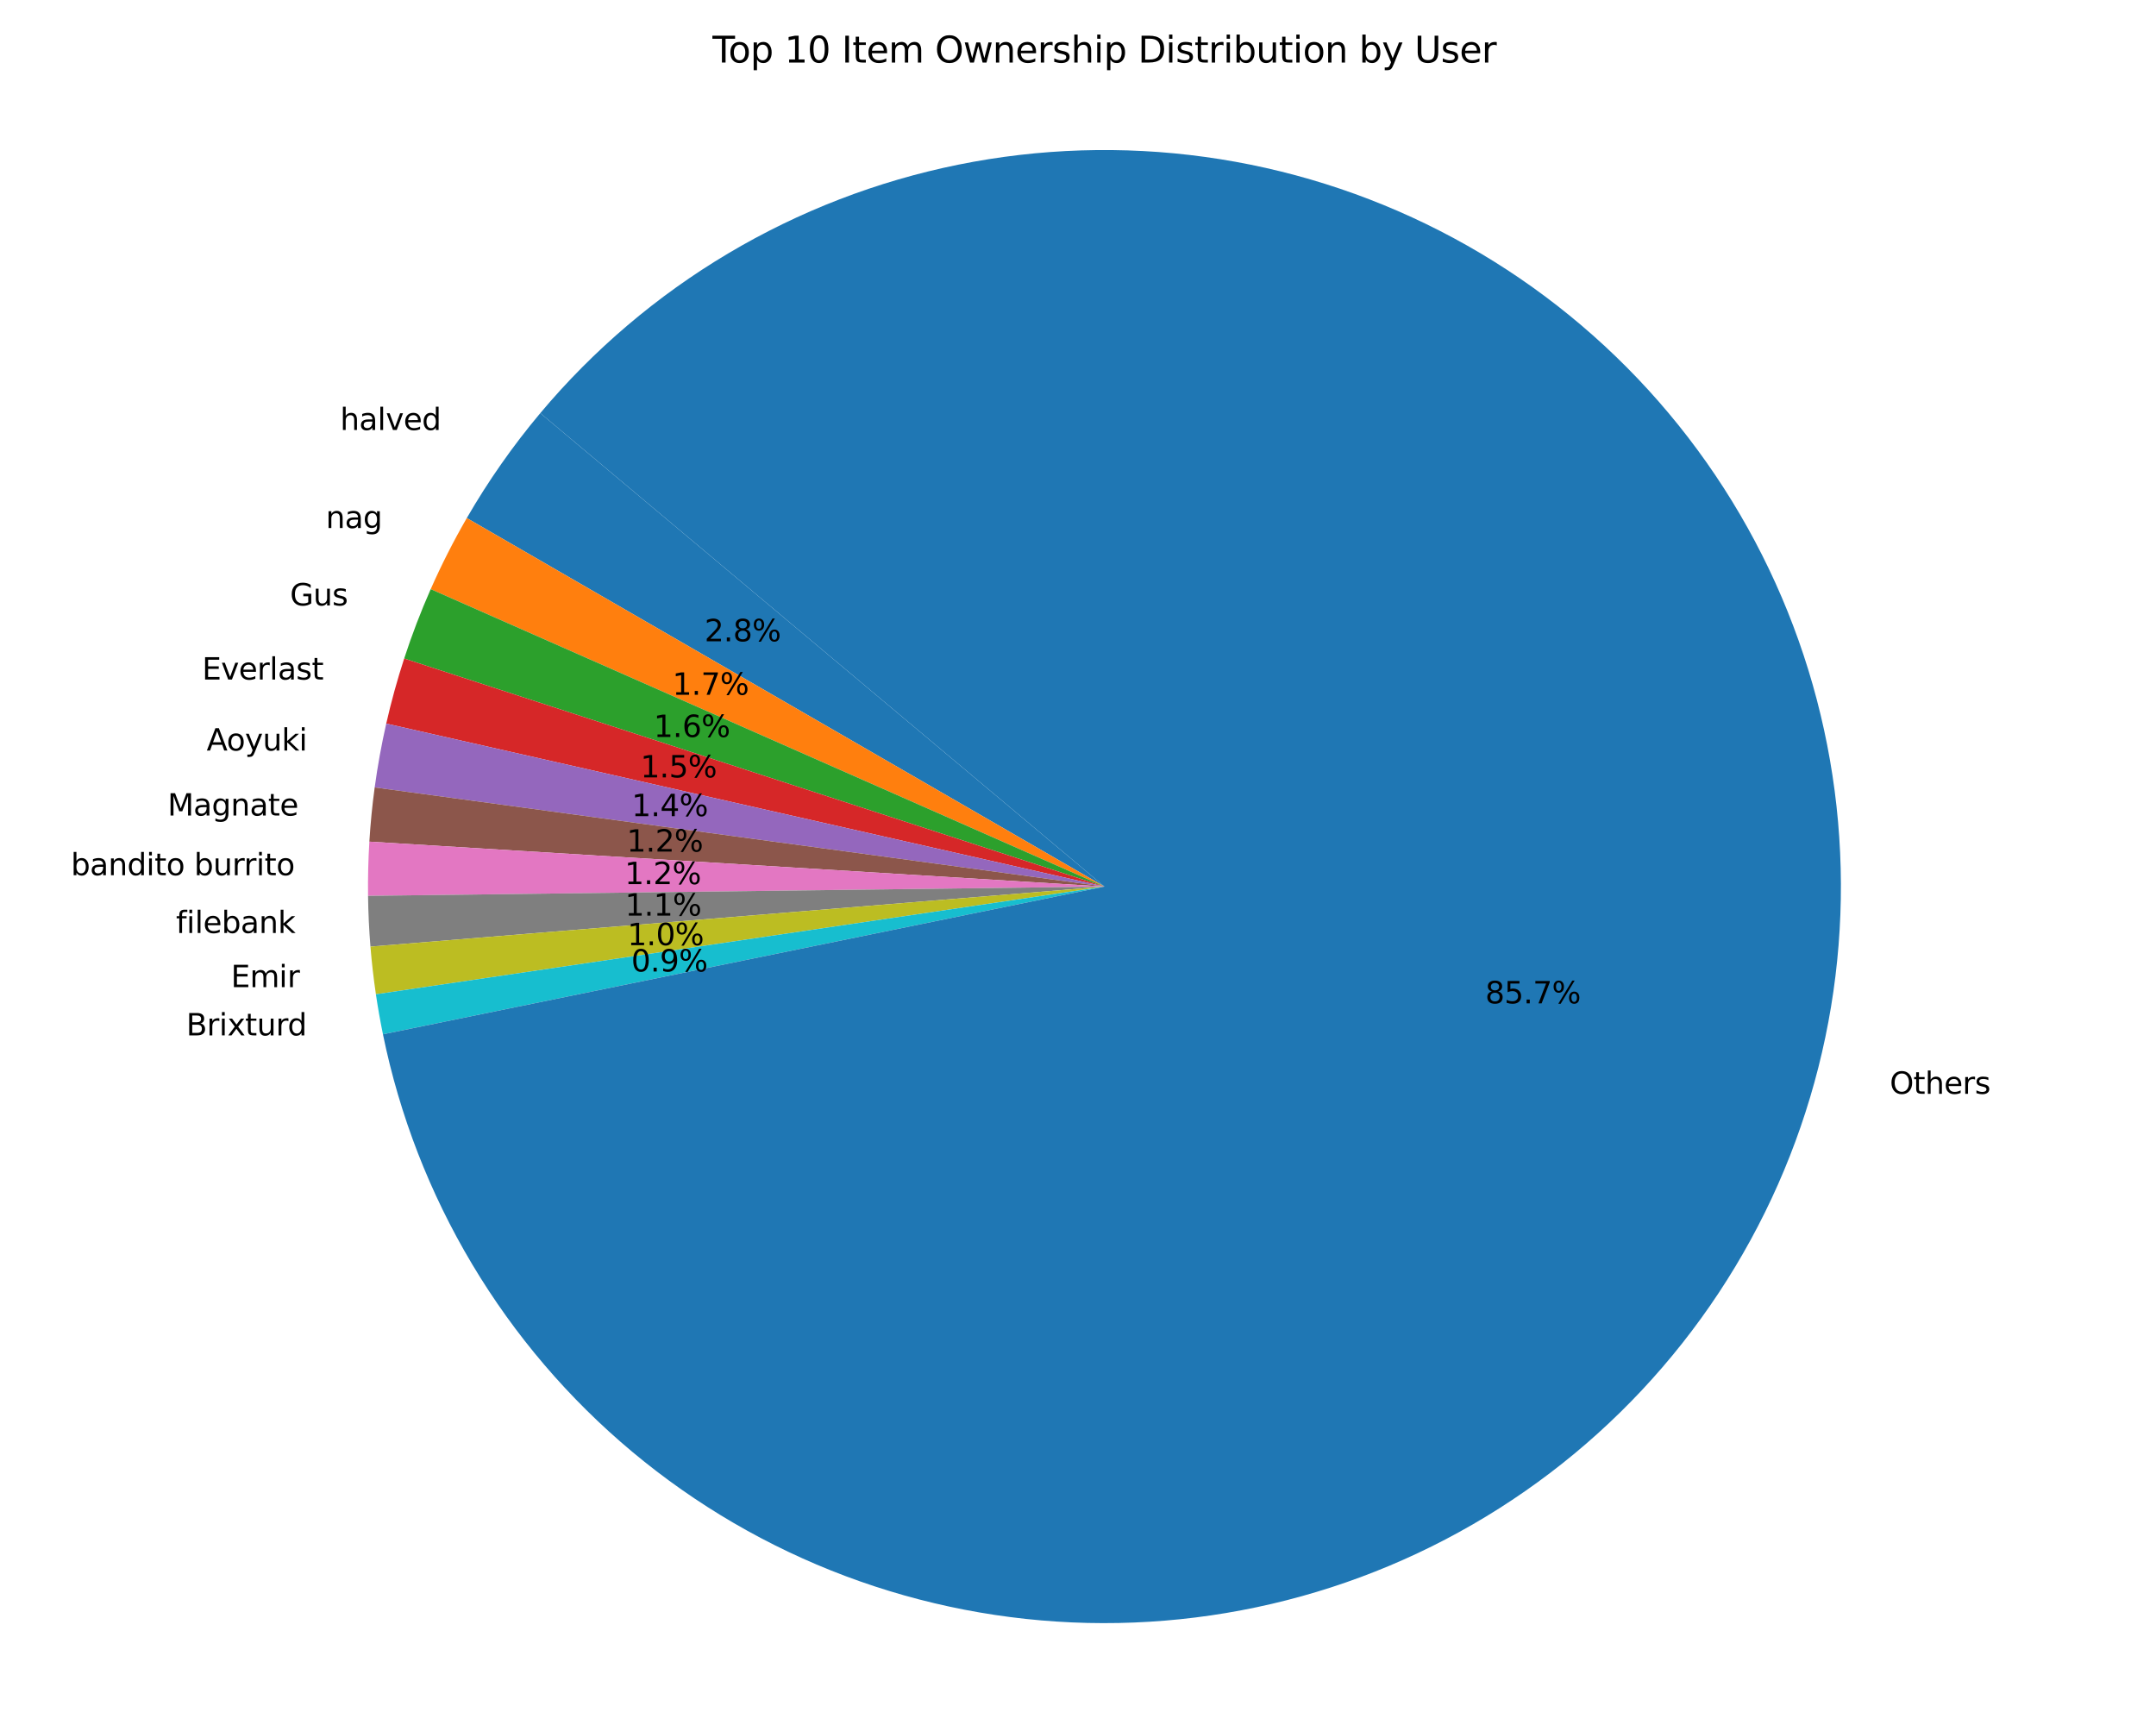 <?xml version="1.0" encoding="utf-8" standalone="no"?>
<!DOCTYPE svg PUBLIC "-//W3C//DTD SVG 1.1//EN"
  "http://www.w3.org/Graphics/SVG/1.1/DTD/svg11.dtd">
<svg xmlns:xlink="http://www.w3.org/1999/xlink" width="720pt" height="576pt" viewBox="0 0 720 576" xmlns="http://www.w3.org/2000/svg" version="1.1">
 <defs>
  <style type="text/css">*{stroke-linejoin: round; stroke-linecap: butt}</style>
 </defs>
 <g id="figure_1">
  <g id="patch_1">
   <path d="M 0 576 
L 720 576 
L 720 0 
L 0 0 
z
" style="fill: #ffffff"/>
  </g>
  <g id="axes_1">
   <g id="patch_2">
    <path d="M 180.429 137.951 
C 175.84 143.42 171.492 149.086 167.396 154.933 
C 163.299 160.781 159.46 166.803 155.888 172.985 
L 368.832 296.04 
z
" style="fill: #1f77b4"/>
   </g>
   <g id="patch_3">
    <path d="M 155.888 172.985 
C 153.667 176.829 151.55 180.732 149.54 184.691 
C 147.529 188.65 145.627 192.662 143.834 196.724 
L 368.832 296.04 
z
" style="fill: #ff7f0e"/>
   </g>
   <g id="patch_4">
    <path d="M 143.834 196.724 
C 142.164 200.507 140.59 204.331 139.113 208.194 
C 137.636 212.056 136.257 215.955 134.976 219.887 
L 368.832 296.04 
z
" style="fill: #2ca02c"/>
   </g>
   <g id="patch_5">
    <path d="M 134.976 219.887 
C 133.813 223.46 132.731 227.059 131.733 230.682 
C 130.734 234.305 129.819 237.95 128.987 241.614 
L 368.832 296.04 
z
" style="fill: #d62728"/>
   </g>
   <g id="patch_6">
    <path d="M 128.987 241.614 
C 128.188 245.137 127.466 248.678 126.822 252.233 
C 126.179 255.788 125.614 259.356 125.128 262.936 
L 368.832 296.04 
z
" style="fill: #9467bd"/>
   </g>
   <g id="patch_7">
    <path d="M 125.128 262.936 
C 124.719 265.941 124.367 268.953 124.07 271.971 
C 123.773 274.988 123.532 278.011 123.347 281.038 
L 368.832 296.04 
z
" style="fill: #8c564b"/>
   </g>
   <g id="patch_8">
    <path d="M 123.347 281.038 
C 123.163 284.05 123.035 287.066 122.962 290.082 
C 122.889 293.099 122.871 296.117 122.909 299.135 
L 368.832 296.04 
z
" style="fill: #e377c2"/>
   </g>
   <g id="patch_9">
    <path d="M 122.909 299.135 
C 122.945 301.964 123.029 304.792 123.162 307.618 
C 123.295 310.444 123.477 313.268 123.708 316.087 
L 368.832 296.04 
z
" style="fill: #7f7f7f"/>
   </g>
   <g id="patch_10">
    <path d="M 123.708 316.087 
C 123.925 318.748 124.186 321.405 124.491 324.057 
C 124.795 326.709 125.142 329.357 125.532 331.997 
L 368.832 296.04 
z
" style="fill: #bcbd22"/>
   </g>
   <g id="patch_11">
    <path d="M 125.532 331.997 
C 125.863 334.236 126.225 336.471 126.617 338.7 
C 127.01 340.929 127.433 343.152 127.887 345.37 
L 368.832 296.04 
z
" style="fill: #17becf"/>
   </g>
   <g id="patch_12">
    <path d="M 127.887 345.37 
C 133.433 372.455 143.505 398.412 157.681 422.148 
C 171.857 445.884 189.935 467.06 211.152 484.785 
C 232.369 502.511 256.424 516.532 282.304 526.259 
C 308.183 535.986 335.518 541.28 363.158 541.918 
C 390.797 542.555 418.348 538.528 444.648 530.006 
C 470.949 521.483 495.625 508.587 517.637 491.859 
C 539.65 475.132 558.685 454.812 573.941 431.755 
C 589.197 408.698 600.456 383.234 607.245 356.433 
C 614.034 329.633 616.256 301.878 613.816 274.339 
C 611.377 246.8 604.311 219.869 592.917 194.679 
C 581.523 169.489 565.962 146.4 546.891 126.384 
C 527.82 106.368 505.509 89.71 480.899 77.113 
C 456.289 64.515 429.73 56.157 402.341 52.39 
C 374.952 48.624 347.122 49.502 320.025 54.988 
C 292.928 60.475 266.949 70.491 243.183 84.616 
C 219.416 98.74 198.2 116.772 180.429 137.951 
L 368.832 296.04 
z
" style="fill: #1f77b4"/>
   </g>
   <g id="matplotlib.axis_1"/>
   <g id="matplotlib.axis_2"/>
   <g id="text_1">
    <!-- halved -->
    <g transform="translate(113.588 143.582) scale(0.1 -0.1)">
     <defs>
      <path id="DejaVuSans-68" d="M 3513 2113 
L 3513 0 
L 2938 0 
L 2938 2094 
Q 2938 2591 2744 2837 
Q 2550 3084 2163 3084 
Q 1697 3084 1428 2787 
Q 1159 2491 1159 1978 
L 1159 0 
L 581 0 
L 581 4863 
L 1159 4863 
L 1159 2956 
Q 1366 3272 1645 3428 
Q 1925 3584 2291 3584 
Q 2894 3584 3203 3211 
Q 3513 2838 3513 2113 
z
" transform="scale(0.016)"/>
      <path id="DejaVuSans-61" d="M 2194 1759 
Q 1497 1759 1228 1600 
Q 959 1441 959 1056 
Q 959 750 1161 570 
Q 1363 391 1709 391 
Q 2188 391 2477 730 
Q 2766 1069 2766 1631 
L 2766 1759 
L 2194 1759 
z
M 3341 1997 
L 3341 0 
L 2766 0 
L 2766 531 
Q 2569 213 2275 61 
Q 1981 -91 1556 -91 
Q 1019 -91 701 211 
Q 384 513 384 1019 
Q 384 1609 779 1909 
Q 1175 2209 1959 2209 
L 2766 2209 
L 2766 2266 
Q 2766 2663 2505 2880 
Q 2244 3097 1772 3097 
Q 1472 3097 1187 3025 
Q 903 2953 641 2809 
L 641 3341 
Q 956 3463 1253 3523 
Q 1550 3584 1831 3584 
Q 2591 3584 2966 3190 
Q 3341 2797 3341 1997 
z
" transform="scale(0.016)"/>
      <path id="DejaVuSans-6c" d="M 603 4863 
L 1178 4863 
L 1178 0 
L 603 0 
L 603 4863 
z
" transform="scale(0.016)"/>
      <path id="DejaVuSans-76" d="M 191 3500 
L 800 3500 
L 1894 563 
L 2988 3500 
L 3597 3500 
L 2284 0 
L 1503 0 
L 191 3500 
z
" transform="scale(0.016)"/>
      <path id="DejaVuSans-65" d="M 3597 1894 
L 3597 1613 
L 953 1613 
Q 991 1019 1311 708 
Q 1631 397 2203 397 
Q 2534 397 2845 478 
Q 3156 559 3463 722 
L 3463 178 
Q 3153 47 2828 -22 
Q 2503 -91 2169 -91 
Q 1331 -91 842 396 
Q 353 884 353 1716 
Q 353 2575 817 3079 
Q 1281 3584 2069 3584 
Q 2775 3584 3186 3129 
Q 3597 2675 3597 1894 
z
M 3022 2063 
Q 3016 2534 2758 2815 
Q 2500 3097 2075 3097 
Q 1594 3097 1305 2825 
Q 1016 2553 972 2059 
L 3022 2063 
z
" transform="scale(0.016)"/>
      <path id="DejaVuSans-64" d="M 2906 2969 
L 2906 4863 
L 3481 4863 
L 3481 0 
L 2906 0 
L 2906 525 
Q 2725 213 2448 61 
Q 2172 -91 1784 -91 
Q 1150 -91 751 415 
Q 353 922 353 1747 
Q 353 2572 751 3078 
Q 1150 3584 1784 3584 
Q 2172 3584 2448 3432 
Q 2725 3281 2906 2969 
z
M 947 1747 
Q 947 1113 1208 752 
Q 1469 391 1925 391 
Q 2381 391 2643 752 
Q 2906 1113 2906 1747 
Q 2906 2381 2643 2742 
Q 2381 3103 1925 3103 
Q 1469 3103 1208 2742 
Q 947 2381 947 1747 
z
" transform="scale(0.016)"/>
     </defs>
     <use xlink:href="#DejaVuSans-68"/>
     <use xlink:href="#DejaVuSans-61" transform="translate(63.379 0)"/>
     <use xlink:href="#DejaVuSans-6c" transform="translate(124.658 0)"/>
     <use xlink:href="#DejaVuSans-76" transform="translate(152.441 0)"/>
     <use xlink:href="#DejaVuSans-65" transform="translate(211.621 0)"/>
     <use xlink:href="#DejaVuSans-64" transform="translate(273.145 0)"/>
    </g>
   </g>
   <g id="text_2">
    <!-- 2.8% -->
    <g transform="translate(235.268 214.135) scale(0.1 -0.1)">
     <defs>
      <path id="DejaVuSans-32" d="M 1228 531 
L 3431 531 
L 3431 0 
L 469 0 
L 469 531 
Q 828 903 1448 1529 
Q 2069 2156 2228 2338 
Q 2531 2678 2651 2914 
Q 2772 3150 2772 3378 
Q 2772 3750 2511 3984 
Q 2250 4219 1831 4219 
Q 1534 4219 1204 4116 
Q 875 4013 500 3803 
L 500 4441 
Q 881 4594 1212 4672 
Q 1544 4750 1819 4750 
Q 2544 4750 2975 4387 
Q 3406 4025 3406 3419 
Q 3406 3131 3298 2873 
Q 3191 2616 2906 2266 
Q 2828 2175 2409 1742 
Q 1991 1309 1228 531 
z
" transform="scale(0.016)"/>
      <path id="DejaVuSans-2e" d="M 684 794 
L 1344 794 
L 1344 0 
L 684 0 
L 684 794 
z
" transform="scale(0.016)"/>
      <path id="DejaVuSans-38" d="M 2034 2216 
Q 1584 2216 1326 1975 
Q 1069 1734 1069 1313 
Q 1069 891 1326 650 
Q 1584 409 2034 409 
Q 2484 409 2743 651 
Q 3003 894 3003 1313 
Q 3003 1734 2745 1975 
Q 2488 2216 2034 2216 
z
M 1403 2484 
Q 997 2584 770 2862 
Q 544 3141 544 3541 
Q 544 4100 942 4425 
Q 1341 4750 2034 4750 
Q 2731 4750 3128 4425 
Q 3525 4100 3525 3541 
Q 3525 3141 3298 2862 
Q 3072 2584 2669 2484 
Q 3125 2378 3379 2068 
Q 3634 1759 3634 1313 
Q 3634 634 3220 271 
Q 2806 -91 2034 -91 
Q 1263 -91 848 271 
Q 434 634 434 1313 
Q 434 1759 690 2068 
Q 947 2378 1403 2484 
z
M 1172 3481 
Q 1172 3119 1398 2916 
Q 1625 2713 2034 2713 
Q 2441 2713 2670 2916 
Q 2900 3119 2900 3481 
Q 2900 3844 2670 4047 
Q 2441 4250 2034 4250 
Q 1625 4250 1398 4047 
Q 1172 3844 1172 3481 
z
" transform="scale(0.016)"/>
      <path id="DejaVuSans-25" d="M 4653 2053 
Q 4381 2053 4226 1822 
Q 4072 1591 4072 1178 
Q 4072 772 4226 539 
Q 4381 306 4653 306 
Q 4919 306 5073 539 
Q 5228 772 5228 1178 
Q 5228 1588 5073 1820 
Q 4919 2053 4653 2053 
z
M 4653 2450 
Q 5147 2450 5437 2106 
Q 5728 1763 5728 1178 
Q 5728 594 5436 251 
Q 5144 -91 4653 -91 
Q 4153 -91 3862 251 
Q 3572 594 3572 1178 
Q 3572 1766 3864 2108 
Q 4156 2450 4653 2450 
z
M 1428 4353 
Q 1159 4353 1004 4120 
Q 850 3888 850 3481 
Q 850 3069 1003 2837 
Q 1156 2606 1428 2606 
Q 1700 2606 1854 2837 
Q 2009 3069 2009 3481 
Q 2009 3884 1853 4118 
Q 1697 4353 1428 4353 
z
M 4250 4750 
L 4750 4750 
L 1831 -91 
L 1331 -91 
L 4250 4750 
z
M 1428 4750 
Q 1922 4750 2215 4408 
Q 2509 4066 2509 3481 
Q 2509 2891 2217 2550 
Q 1925 2209 1428 2209 
Q 931 2209 642 2551 
Q 353 2894 353 3481 
Q 353 4063 643 4406 
Q 934 4750 1428 4750 
z
" transform="scale(0.016)"/>
     </defs>
     <use xlink:href="#DejaVuSans-32"/>
     <use xlink:href="#DejaVuSans-2e" transform="translate(63.623 0)"/>
     <use xlink:href="#DejaVuSans-38" transform="translate(95.41 0)"/>
     <use xlink:href="#DejaVuSans-25" transform="translate(159.033 0)"/>
    </g>
   </g>
   <g id="text_3">
    <!-- nag -->
    <g transform="translate(108.796 176.316) scale(0.1 -0.1)">
     <defs>
      <path id="DejaVuSans-6e" d="M 3513 2113 
L 3513 0 
L 2938 0 
L 2938 2094 
Q 2938 2591 2744 2837 
Q 2550 3084 2163 3084 
Q 1697 3084 1428 2787 
Q 1159 2491 1159 1978 
L 1159 0 
L 581 0 
L 581 3500 
L 1159 3500 
L 1159 2956 
Q 1366 3272 1645 3428 
Q 1925 3584 2291 3584 
Q 2894 3584 3203 3211 
Q 3513 2838 3513 2113 
z
" transform="scale(0.016)"/>
      <path id="DejaVuSans-67" d="M 2906 1791 
Q 2906 2416 2648 2759 
Q 2391 3103 1925 3103 
Q 1463 3103 1205 2759 
Q 947 2416 947 1791 
Q 947 1169 1205 825 
Q 1463 481 1925 481 
Q 2391 481 2648 825 
Q 2906 1169 2906 1791 
z
M 3481 434 
Q 3481 -459 3084 -895 
Q 2688 -1331 1869 -1331 
Q 1566 -1331 1297 -1286 
Q 1028 -1241 775 -1147 
L 775 -588 
Q 1028 -725 1275 -790 
Q 1522 -856 1778 -856 
Q 2344 -856 2625 -561 
Q 2906 -266 2906 331 
L 2906 616 
Q 2728 306 2450 153 
Q 2172 0 1784 0 
Q 1141 0 747 490 
Q 353 981 353 1791 
Q 353 2603 747 3093 
Q 1141 3584 1784 3584 
Q 2172 3584 2450 3431 
Q 2728 3278 2906 2969 
L 2906 3500 
L 3481 3500 
L 3481 434 
z
" transform="scale(0.016)"/>
     </defs>
     <use xlink:href="#DejaVuSans-6e"/>
     <use xlink:href="#DejaVuSans-61" transform="translate(63.379 0)"/>
     <use xlink:href="#DejaVuSans-67" transform="translate(124.658 0)"/>
    </g>
   </g>
   <g id="text_4">
    <!-- 1.7% -->
    <g transform="translate(224.554 231.99) scale(0.1 -0.1)">
     <defs>
      <path id="DejaVuSans-31" d="M 794 531 
L 1825 531 
L 1825 4091 
L 703 3866 
L 703 4441 
L 1819 4666 
L 2450 4666 
L 2450 531 
L 3481 531 
L 3481 0 
L 794 0 
L 794 531 
z
" transform="scale(0.016)"/>
      <path id="DejaVuSans-37" d="M 525 4666 
L 3525 4666 
L 3525 4397 
L 1831 0 
L 1172 0 
L 2766 4134 
L 525 4134 
L 525 4666 
z
" transform="scale(0.016)"/>
     </defs>
     <use xlink:href="#DejaVuSans-31"/>
     <use xlink:href="#DejaVuSans-2e" transform="translate(63.623 0)"/>
     <use xlink:href="#DejaVuSans-37" transform="translate(95.41 0)"/>
     <use xlink:href="#DejaVuSans-25" transform="translate(159.033 0)"/>
    </g>
   </g>
   <g id="text_5">
    <!-- Gus -->
    <g transform="translate(96.846 202.168) scale(0.1 -0.1)">
     <defs>
      <path id="DejaVuSans-47" d="M 3809 666 
L 3809 1919 
L 2778 1919 
L 2778 2438 
L 4434 2438 
L 4434 434 
Q 4069 175 3628 42 
Q 3188 -91 2688 -91 
Q 1594 -91 976 548 
Q 359 1188 359 2328 
Q 359 3472 976 4111 
Q 1594 4750 2688 4750 
Q 3144 4750 3555 4637 
Q 3966 4525 4313 4306 
L 4313 3634 
Q 3963 3931 3569 4081 
Q 3175 4231 2741 4231 
Q 1884 4231 1454 3753 
Q 1025 3275 1025 2328 
Q 1025 1384 1454 906 
Q 1884 428 2741 428 
Q 3075 428 3337 486 
Q 3600 544 3809 666 
z
" transform="scale(0.016)"/>
      <path id="DejaVuSans-75" d="M 544 1381 
L 544 3500 
L 1119 3500 
L 1119 1403 
Q 1119 906 1312 657 
Q 1506 409 1894 409 
Q 2359 409 2629 706 
Q 2900 1003 2900 1516 
L 2900 3500 
L 3475 3500 
L 3475 0 
L 2900 0 
L 2900 538 
Q 2691 219 2414 64 
Q 2138 -91 1772 -91 
Q 1169 -91 856 284 
Q 544 659 544 1381 
z
M 1991 3584 
L 1991 3584 
z
" transform="scale(0.016)"/>
      <path id="DejaVuSans-73" d="M 2834 3397 
L 2834 2853 
Q 2591 2978 2328 3040 
Q 2066 3103 1784 3103 
Q 1356 3103 1142 2972 
Q 928 2841 928 2578 
Q 928 2378 1081 2264 
Q 1234 2150 1697 2047 
L 1894 2003 
Q 2506 1872 2764 1633 
Q 3022 1394 3022 966 
Q 3022 478 2636 193 
Q 2250 -91 1575 -91 
Q 1294 -91 989 -36 
Q 684 19 347 128 
L 347 722 
Q 666 556 975 473 
Q 1284 391 1588 391 
Q 1994 391 2212 530 
Q 2431 669 2431 922 
Q 2431 1156 2273 1281 
Q 2116 1406 1581 1522 
L 1381 1569 
Q 847 1681 609 1914 
Q 372 2147 372 2553 
Q 372 3047 722 3315 
Q 1072 3584 1716 3584 
Q 2034 3584 2315 3537 
Q 2597 3491 2834 3397 
z
" transform="scale(0.016)"/>
     </defs>
     <use xlink:href="#DejaVuSans-47"/>
     <use xlink:href="#DejaVuSans-75" transform="translate(77.49 0)"/>
     <use xlink:href="#DejaVuSans-73" transform="translate(140.869 0)"/>
    </g>
   </g>
   <g id="text_6">
    <!-- 1.6% -->
    <g transform="translate(218.299 246.092) scale(0.1 -0.1)">
     <defs>
      <path id="DejaVuSans-36" d="M 2113 2584 
Q 1688 2584 1439 2293 
Q 1191 2003 1191 1497 
Q 1191 994 1439 701 
Q 1688 409 2113 409 
Q 2538 409 2786 701 
Q 3034 994 3034 1497 
Q 3034 2003 2786 2293 
Q 2538 2584 2113 2584 
z
M 3366 4563 
L 3366 3988 
Q 3128 4100 2886 4159 
Q 2644 4219 2406 4219 
Q 1781 4219 1451 3797 
Q 1122 3375 1075 2522 
Q 1259 2794 1537 2939 
Q 1816 3084 2150 3084 
Q 2853 3084 3261 2657 
Q 3669 2231 3669 1497 
Q 3669 778 3244 343 
Q 2819 -91 2113 -91 
Q 1303 -91 875 529 
Q 447 1150 447 2328 
Q 447 3434 972 4092 
Q 1497 4750 2381 4750 
Q 2619 4750 2861 4703 
Q 3103 4656 3366 4563 
z
" transform="scale(0.016)"/>
     </defs>
     <use xlink:href="#DejaVuSans-31"/>
     <use xlink:href="#DejaVuSans-2e" transform="translate(63.623 0)"/>
     <use xlink:href="#DejaVuSans-36" transform="translate(95.41 0)"/>
     <use xlink:href="#DejaVuSans-25" transform="translate(159.033 0)"/>
    </g>
   </g>
   <g id="text_7">
    <!-- Everlast -->
    <g transform="translate(67.485 226.905) scale(0.1 -0.1)">
     <defs>
      <path id="DejaVuSans-45" d="M 628 4666 
L 3578 4666 
L 3578 4134 
L 1259 4134 
L 1259 2753 
L 3481 2753 
L 3481 2222 
L 1259 2222 
L 1259 531 
L 3634 531 
L 3634 0 
L 628 0 
L 628 4666 
z
" transform="scale(0.016)"/>
      <path id="DejaVuSans-72" d="M 2631 2963 
Q 2534 3019 2420 3045 
Q 2306 3072 2169 3072 
Q 1681 3072 1420 2755 
Q 1159 2438 1159 1844 
L 1159 0 
L 581 0 
L 581 3500 
L 1159 3500 
L 1159 2956 
Q 1341 3275 1631 3429 
Q 1922 3584 2338 3584 
Q 2397 3584 2469 3576 
Q 2541 3569 2628 3553 
L 2631 2963 
z
" transform="scale(0.016)"/>
      <path id="DejaVuSans-74" d="M 1172 4494 
L 1172 3500 
L 2356 3500 
L 2356 3053 
L 1172 3053 
L 1172 1153 
Q 1172 725 1289 603 
Q 1406 481 1766 481 
L 2356 481 
L 2356 0 
L 1766 0 
Q 1100 0 847 248 
Q 594 497 594 1153 
L 594 3053 
L 172 3053 
L 172 3500 
L 594 3500 
L 594 4494 
L 1172 4494 
z
" transform="scale(0.016)"/>
     </defs>
     <use xlink:href="#DejaVuSans-45"/>
     <use xlink:href="#DejaVuSans-76" transform="translate(63.184 0)"/>
     <use xlink:href="#DejaVuSans-65" transform="translate(122.363 0)"/>
     <use xlink:href="#DejaVuSans-72" transform="translate(183.887 0)"/>
     <use xlink:href="#DejaVuSans-6c" transform="translate(225 0)"/>
     <use xlink:href="#DejaVuSans-61" transform="translate(252.783 0)"/>
     <use xlink:href="#DejaVuSans-73" transform="translate(314.062 0)"/>
     <use xlink:href="#DejaVuSans-74" transform="translate(366.162 0)"/>
    </g>
   </g>
   <g id="text_8">
    <!-- 1.5% -->
    <g transform="translate(213.87 259.584) scale(0.1 -0.1)">
     <defs>
      <path id="DejaVuSans-35" d="M 691 4666 
L 3169 4666 
L 3169 4134 
L 1269 4134 
L 1269 2991 
Q 1406 3038 1543 3061 
Q 1681 3084 1819 3084 
Q 2600 3084 3056 2656 
Q 3513 2228 3513 1497 
Q 3513 744 3044 326 
Q 2575 -91 1722 -91 
Q 1428 -91 1123 -41 
Q 819 9 494 109 
L 494 744 
Q 775 591 1075 516 
Q 1375 441 1709 441 
Q 2250 441 2565 725 
Q 2881 1009 2881 1497 
Q 2881 1984 2565 2268 
Q 2250 2553 1709 2553 
Q 1456 2553 1204 2497 
Q 953 2441 691 2322 
L 691 4666 
z
" transform="scale(0.016)"/>
     </defs>
     <use xlink:href="#DejaVuSans-31"/>
     <use xlink:href="#DejaVuSans-2e" transform="translate(63.623 0)"/>
     <use xlink:href="#DejaVuSans-35" transform="translate(95.41 0)"/>
     <use xlink:href="#DejaVuSans-25" transform="translate(159.033 0)"/>
    </g>
   </g>
   <g id="text_9">
    <!-- Aoyuki -->
    <g transform="translate(69.012 250.611) scale(0.1 -0.1)">
     <defs>
      <path id="DejaVuSans-41" d="M 2188 4044 
L 1331 1722 
L 3047 1722 
L 2188 4044 
z
M 1831 4666 
L 2547 4666 
L 4325 0 
L 3669 0 
L 3244 1197 
L 1141 1197 
L 716 0 
L 50 0 
L 1831 4666 
z
" transform="scale(0.016)"/>
      <path id="DejaVuSans-6f" d="M 1959 3097 
Q 1497 3097 1228 2736 
Q 959 2375 959 1747 
Q 959 1119 1226 758 
Q 1494 397 1959 397 
Q 2419 397 2687 759 
Q 2956 1122 2956 1747 
Q 2956 2369 2687 2733 
Q 2419 3097 1959 3097 
z
M 1959 3584 
Q 2709 3584 3137 3096 
Q 3566 2609 3566 1747 
Q 3566 888 3137 398 
Q 2709 -91 1959 -91 
Q 1206 -91 779 398 
Q 353 888 353 1747 
Q 353 2609 779 3096 
Q 1206 3584 1959 3584 
z
" transform="scale(0.016)"/>
      <path id="DejaVuSans-79" d="M 2059 -325 
Q 1816 -950 1584 -1140 
Q 1353 -1331 966 -1331 
L 506 -1331 
L 506 -850 
L 844 -850 
Q 1081 -850 1212 -737 
Q 1344 -625 1503 -206 
L 1606 56 
L 191 3500 
L 800 3500 
L 1894 763 
L 2988 3500 
L 3597 3500 
L 2059 -325 
z
" transform="scale(0.016)"/>
      <path id="DejaVuSans-6b" d="M 581 4863 
L 1159 4863 
L 1159 1991 
L 2875 3500 
L 3609 3500 
L 1753 1863 
L 3688 0 
L 2938 0 
L 1159 1709 
L 1159 0 
L 581 0 
L 581 4863 
z
" transform="scale(0.016)"/>
      <path id="DejaVuSans-69" d="M 603 3500 
L 1178 3500 
L 1178 0 
L 603 0 
L 603 3500 
z
M 603 4863 
L 1178 4863 
L 1178 4134 
L 603 4134 
L 603 4863 
z
" transform="scale(0.016)"/>
     </defs>
     <use xlink:href="#DejaVuSans-41"/>
     <use xlink:href="#DejaVuSans-6f" transform="translate(66.658 0)"/>
     <use xlink:href="#DejaVuSans-79" transform="translate(127.84 0)"/>
     <use xlink:href="#DejaVuSans-75" transform="translate(187.02 0)"/>
     <use xlink:href="#DejaVuSans-6b" transform="translate(250.398 0)"/>
     <use xlink:href="#DejaVuSans-69" transform="translate(308.309 0)"/>
    </g>
   </g>
   <g id="text_10">
    <!-- 1.4% -->
    <g transform="translate(210.924 272.515) scale(0.1 -0.1)">
     <defs>
      <path id="DejaVuSans-34" d="M 2419 4116 
L 825 1625 
L 2419 1625 
L 2419 4116 
z
M 2253 4666 
L 3047 4666 
L 3047 1625 
L 3713 1625 
L 3713 1100 
L 3047 1100 
L 3047 0 
L 2419 0 
L 2419 1100 
L 313 1100 
L 313 1709 
L 2253 4666 
z
" transform="scale(0.016)"/>
     </defs>
     <use xlink:href="#DejaVuSans-31"/>
     <use xlink:href="#DejaVuSans-2e" transform="translate(63.623 0)"/>
     <use xlink:href="#DejaVuSans-34" transform="translate(95.41 0)"/>
     <use xlink:href="#DejaVuSans-25" transform="translate(159.033 0)"/>
    </g>
   </g>
   <g id="text_11">
    <!-- Magnate -->
    <g transform="translate(55.95 272.323) scale(0.1 -0.1)">
     <defs>
      <path id="DejaVuSans-4d" d="M 628 4666 
L 1569 4666 
L 2759 1491 
L 3956 4666 
L 4897 4666 
L 4897 0 
L 4281 0 
L 4281 4097 
L 3078 897 
L 2444 897 
L 1241 4097 
L 1241 0 
L 628 0 
L 628 4666 
z
" transform="scale(0.016)"/>
     </defs>
     <use xlink:href="#DejaVuSans-4d"/>
     <use xlink:href="#DejaVuSans-61" transform="translate(86.279 0)"/>
     <use xlink:href="#DejaVuSans-67" transform="translate(147.559 0)"/>
     <use xlink:href="#DejaVuSans-6e" transform="translate(211.035 0)"/>
     <use xlink:href="#DejaVuSans-61" transform="translate(274.414 0)"/>
     <use xlink:href="#DejaVuSans-74" transform="translate(335.693 0)"/>
     <use xlink:href="#DejaVuSans-65" transform="translate(374.902 0)"/>
    </g>
   </g>
   <g id="text_12">
    <!-- 1.2% -->
    <g transform="translate(209.273 284.358) scale(0.1 -0.1)">
     <use xlink:href="#DejaVuSans-31"/>
     <use xlink:href="#DejaVuSans-2e" transform="translate(63.623 0)"/>
     <use xlink:href="#DejaVuSans-32" transform="translate(95.41 0)"/>
     <use xlink:href="#DejaVuSans-25" transform="translate(159.033 0)"/>
    </g>
   </g>
   <g id="text_13">
    <!-- bandito burrito -->
    <g transform="translate(23.667 292.246) scale(0.1 -0.1)">
     <defs>
      <path id="DejaVuSans-62" d="M 3116 1747 
Q 3116 2381 2855 2742 
Q 2594 3103 2138 3103 
Q 1681 3103 1420 2742 
Q 1159 2381 1159 1747 
Q 1159 1113 1420 752 
Q 1681 391 2138 391 
Q 2594 391 2855 752 
Q 3116 1113 3116 1747 
z
M 1159 2969 
Q 1341 3281 1617 3432 
Q 1894 3584 2278 3584 
Q 2916 3584 3314 3078 
Q 3713 2572 3713 1747 
Q 3713 922 3314 415 
Q 2916 -91 2278 -91 
Q 1894 -91 1617 61 
Q 1341 213 1159 525 
L 1159 0 
L 581 0 
L 581 4863 
L 1159 4863 
L 1159 2969 
z
" transform="scale(0.016)"/>
      <path id="DejaVuSans-20" transform="scale(0.016)"/>
     </defs>
     <use xlink:href="#DejaVuSans-62"/>
     <use xlink:href="#DejaVuSans-61" transform="translate(63.477 0)"/>
     <use xlink:href="#DejaVuSans-6e" transform="translate(124.756 0)"/>
     <use xlink:href="#DejaVuSans-64" transform="translate(188.135 0)"/>
     <use xlink:href="#DejaVuSans-69" transform="translate(251.611 0)"/>
     <use xlink:href="#DejaVuSans-74" transform="translate(279.395 0)"/>
     <use xlink:href="#DejaVuSans-6f" transform="translate(318.604 0)"/>
     <use xlink:href="#DejaVuSans-20" transform="translate(379.785 0)"/>
     <use xlink:href="#DejaVuSans-62" transform="translate(411.572 0)"/>
     <use xlink:href="#DejaVuSans-75" transform="translate(475.049 0)"/>
     <use xlink:href="#DejaVuSans-72" transform="translate(538.428 0)"/>
     <use xlink:href="#DejaVuSans-72" transform="translate(577.791 0)"/>
     <use xlink:href="#DejaVuSans-69" transform="translate(618.904 0)"/>
     <use xlink:href="#DejaVuSans-74" transform="translate(646.688 0)"/>
     <use xlink:href="#DejaVuSans-6f" transform="translate(685.896 0)"/>
    </g>
   </g>
   <g id="text_14">
    <!-- 1.2% -->
    <g transform="translate(208.608 295.225) scale(0.1 -0.1)">
     <use xlink:href="#DejaVuSans-31"/>
     <use xlink:href="#DejaVuSans-2e" transform="translate(63.623 0)"/>
     <use xlink:href="#DejaVuSans-32" transform="translate(95.41 0)"/>
     <use xlink:href="#DejaVuSans-25" transform="translate(159.033 0)"/>
    </g>
   </g>
   <g id="text_15">
    <!-- filebank -->
    <g transform="translate(58.761 311.535) scale(0.1 -0.1)">
     <defs>
      <path id="DejaVuSans-66" d="M 2375 4863 
L 2375 4384 
L 1825 4384 
Q 1516 4384 1395 4259 
Q 1275 4134 1275 3809 
L 1275 3500 
L 2222 3500 
L 2222 3053 
L 1275 3053 
L 1275 0 
L 697 0 
L 697 3053 
L 147 3053 
L 147 3500 
L 697 3500 
L 697 3744 
Q 697 4328 969 4595 
Q 1241 4863 1831 4863 
L 2375 4863 
z
" transform="scale(0.016)"/>
     </defs>
     <use xlink:href="#DejaVuSans-66"/>
     <use xlink:href="#DejaVuSans-69" transform="translate(35.205 0)"/>
     <use xlink:href="#DejaVuSans-6c" transform="translate(62.988 0)"/>
     <use xlink:href="#DejaVuSans-65" transform="translate(90.771 0)"/>
     <use xlink:href="#DejaVuSans-62" transform="translate(152.295 0)"/>
     <use xlink:href="#DejaVuSans-61" transform="translate(215.771 0)"/>
     <use xlink:href="#DejaVuSans-6e" transform="translate(277.051 0)"/>
     <use xlink:href="#DejaVuSans-6b" transform="translate(340.43 0)"/>
    </g>
   </g>
   <g id="text_16">
    <!-- 1.1% -->
    <g transform="translate(208.728 305.746) scale(0.1 -0.1)">
     <use xlink:href="#DejaVuSans-31"/>
     <use xlink:href="#DejaVuSans-2e" transform="translate(63.623 0)"/>
     <use xlink:href="#DejaVuSans-31" transform="translate(95.41 0)"/>
     <use xlink:href="#DejaVuSans-25" transform="translate(159.033 0)"/>
    </g>
   </g>
   <g id="text_17">
    <!-- Emir -->
    <g transform="translate(77.108 329.618) scale(0.1 -0.1)">
     <defs>
      <path id="DejaVuSans-6d" d="M 3328 2828 
Q 3544 3216 3844 3400 
Q 4144 3584 4550 3584 
Q 5097 3584 5394 3201 
Q 5691 2819 5691 2113 
L 5691 0 
L 5113 0 
L 5113 2094 
Q 5113 2597 4934 2840 
Q 4756 3084 4391 3084 
Q 3944 3084 3684 2787 
Q 3425 2491 3425 1978 
L 3425 0 
L 2847 0 
L 2847 2094 
Q 2847 2600 2669 2842 
Q 2491 3084 2119 3084 
Q 1678 3084 1418 2786 
Q 1159 2488 1159 1978 
L 1159 0 
L 581 0 
L 581 3500 
L 1159 3500 
L 1159 2956 
Q 1356 3278 1631 3431 
Q 1906 3584 2284 3584 
Q 2666 3584 2933 3390 
Q 3200 3197 3328 2828 
z
" transform="scale(0.016)"/>
     </defs>
     <use xlink:href="#DejaVuSans-45"/>
     <use xlink:href="#DejaVuSans-6d" transform="translate(63.184 0)"/>
     <use xlink:href="#DejaVuSans-69" transform="translate(160.596 0)"/>
     <use xlink:href="#DejaVuSans-72" transform="translate(188.379 0)"/>
    </g>
   </g>
   <g id="text_18">
    <!-- 1.0% -->
    <g transform="translate(209.525 315.61) scale(0.1 -0.1)">
     <defs>
      <path id="DejaVuSans-30" d="M 2034 4250 
Q 1547 4250 1301 3770 
Q 1056 3291 1056 2328 
Q 1056 1369 1301 889 
Q 1547 409 2034 409 
Q 2525 409 2770 889 
Q 3016 1369 3016 2328 
Q 3016 3291 2770 3770 
Q 2525 4250 2034 4250 
z
M 2034 4750 
Q 2819 4750 3233 4129 
Q 3647 3509 3647 2328 
Q 3647 1150 3233 529 
Q 2819 -91 2034 -91 
Q 1250 -91 836 529 
Q 422 1150 422 2328 
Q 422 3509 836 4129 
Q 1250 4750 2034 4750 
z
" transform="scale(0.016)"/>
     </defs>
     <use xlink:href="#DejaVuSans-31"/>
     <use xlink:href="#DejaVuSans-2e" transform="translate(63.623 0)"/>
     <use xlink:href="#DejaVuSans-30" transform="translate(95.41 0)"/>
     <use xlink:href="#DejaVuSans-25" transform="translate(159.033 0)"/>
    </g>
   </g>
   <g id="text_19">
    <!-- Brixturd -->
    <g transform="translate(62.185 345.725) scale(0.1 -0.1)">
     <defs>
      <path id="DejaVuSans-42" d="M 1259 2228 
L 1259 519 
L 2272 519 
Q 2781 519 3026 730 
Q 3272 941 3272 1375 
Q 3272 1813 3026 2020 
Q 2781 2228 2272 2228 
L 1259 2228 
z
M 1259 4147 
L 1259 2741 
L 2194 2741 
Q 2656 2741 2882 2914 
Q 3109 3088 3109 3444 
Q 3109 3797 2882 3972 
Q 2656 4147 2194 4147 
L 1259 4147 
z
M 628 4666 
L 2241 4666 
Q 2963 4666 3353 4366 
Q 3744 4066 3744 3513 
Q 3744 3084 3544 2831 
Q 3344 2578 2956 2516 
Q 3422 2416 3680 2098 
Q 3938 1781 3938 1306 
Q 3938 681 3513 340 
Q 3088 0 2303 0 
L 628 0 
L 628 4666 
z
" transform="scale(0.016)"/>
      <path id="DejaVuSans-78" d="M 3513 3500 
L 2247 1797 
L 3578 0 
L 2900 0 
L 1881 1375 
L 863 0 
L 184 0 
L 1544 1831 
L 300 3500 
L 978 3500 
L 1906 2253 
L 2834 3500 
L 3513 3500 
z
" transform="scale(0.016)"/>
     </defs>
     <use xlink:href="#DejaVuSans-42"/>
     <use xlink:href="#DejaVuSans-72" transform="translate(68.604 0)"/>
     <use xlink:href="#DejaVuSans-69" transform="translate(109.717 0)"/>
     <use xlink:href="#DejaVuSans-78" transform="translate(137.5 0)"/>
     <use xlink:href="#DejaVuSans-74" transform="translate(196.68 0)"/>
     <use xlink:href="#DejaVuSans-75" transform="translate(235.889 0)"/>
     <use xlink:href="#DejaVuSans-72" transform="translate(299.268 0)"/>
     <use xlink:href="#DejaVuSans-64" transform="translate(338.631 0)"/>
    </g>
   </g>
   <g id="text_20">
    <!-- 0.9% -->
    <g transform="translate(210.801 324.395) scale(0.1 -0.1)">
     <defs>
      <path id="DejaVuSans-39" d="M 703 97 
L 703 672 
Q 941 559 1184 500 
Q 1428 441 1663 441 
Q 2288 441 2617 861 
Q 2947 1281 2994 2138 
Q 2813 1869 2534 1725 
Q 2256 1581 1919 1581 
Q 1219 1581 811 2004 
Q 403 2428 403 3163 
Q 403 3881 828 4315 
Q 1253 4750 1959 4750 
Q 2769 4750 3195 4129 
Q 3622 3509 3622 2328 
Q 3622 1225 3098 567 
Q 2575 -91 1691 -91 
Q 1453 -91 1209 -44 
Q 966 3 703 97 
z
M 1959 2075 
Q 2384 2075 2632 2365 
Q 2881 2656 2881 3163 
Q 2881 3666 2632 3958 
Q 2384 4250 1959 4250 
Q 1534 4250 1286 3958 
Q 1038 3666 1038 3163 
Q 1038 2656 1286 2365 
Q 1534 2075 1959 2075 
z
" transform="scale(0.016)"/>
     </defs>
     <use xlink:href="#DejaVuSans-30"/>
     <use xlink:href="#DejaVuSans-2e" transform="translate(63.623 0)"/>
     <use xlink:href="#DejaVuSans-39" transform="translate(95.41 0)"/>
     <use xlink:href="#DejaVuSans-25" transform="translate(159.033 0)"/>
    </g>
   </g>
   <g id="text_21">
    <!-- Others -->
    <g transform="translate(631.087 365.232) scale(0.1 -0.1)">
     <defs>
      <path id="DejaVuSans-4f" d="M 2522 4238 
Q 1834 4238 1429 3725 
Q 1025 3213 1025 2328 
Q 1025 1447 1429 934 
Q 1834 422 2522 422 
Q 3209 422 3611 934 
Q 4013 1447 4013 2328 
Q 4013 3213 3611 3725 
Q 3209 4238 2522 4238 
z
M 2522 4750 
Q 3503 4750 4090 4092 
Q 4678 3434 4678 2328 
Q 4678 1225 4090 567 
Q 3503 -91 2522 -91 
Q 1538 -91 948 565 
Q 359 1222 359 2328 
Q 359 3434 948 4092 
Q 1538 4750 2522 4750 
z
" transform="scale(0.016)"/>
     </defs>
     <use xlink:href="#DejaVuSans-4f"/>
     <use xlink:href="#DejaVuSans-74" transform="translate(78.711 0)"/>
     <use xlink:href="#DejaVuSans-68" transform="translate(117.92 0)"/>
     <use xlink:href="#DejaVuSans-65" transform="translate(181.299 0)"/>
     <use xlink:href="#DejaVuSans-72" transform="translate(242.822 0)"/>
     <use xlink:href="#DejaVuSans-73" transform="translate(283.936 0)"/>
    </g>
   </g>
   <g id="text_22">
    <!-- 85.7% -->
    <g transform="translate(495.997 335.035) scale(0.1 -0.1)">
     <use xlink:href="#DejaVuSans-38"/>
     <use xlink:href="#DejaVuSans-35" transform="translate(63.623 0)"/>
     <use xlink:href="#DejaVuSans-2e" transform="translate(127.246 0)"/>
     <use xlink:href="#DejaVuSans-37" transform="translate(159.033 0)"/>
     <use xlink:href="#DejaVuSans-25" transform="translate(222.656 0)"/>
    </g>
   </g>
   <g id="text_23">
    <!-- Top 10 Item Ownership Distribution by User -->
    <g transform="translate(237.94 20.88) scale(0.12 -0.12)">
     <defs>
      <path id="DejaVuSans-54" d="M -19 4666 
L 3928 4666 
L 3928 4134 
L 2272 4134 
L 2272 0 
L 1638 0 
L 1638 4134 
L -19 4134 
L -19 4666 
z
" transform="scale(0.016)"/>
      <path id="DejaVuSans-70" d="M 1159 525 
L 1159 -1331 
L 581 -1331 
L 581 3500 
L 1159 3500 
L 1159 2969 
Q 1341 3281 1617 3432 
Q 1894 3584 2278 3584 
Q 2916 3584 3314 3078 
Q 3713 2572 3713 1747 
Q 3713 922 3314 415 
Q 2916 -91 2278 -91 
Q 1894 -91 1617 61 
Q 1341 213 1159 525 
z
M 3116 1747 
Q 3116 2381 2855 2742 
Q 2594 3103 2138 3103 
Q 1681 3103 1420 2742 
Q 1159 2381 1159 1747 
Q 1159 1113 1420 752 
Q 1681 391 2138 391 
Q 2594 391 2855 752 
Q 3116 1113 3116 1747 
z
" transform="scale(0.016)"/>
      <path id="DejaVuSans-49" d="M 628 4666 
L 1259 4666 
L 1259 0 
L 628 0 
L 628 4666 
z
" transform="scale(0.016)"/>
      <path id="DejaVuSans-77" d="M 269 3500 
L 844 3500 
L 1563 769 
L 2278 3500 
L 2956 3500 
L 3675 769 
L 4391 3500 
L 4966 3500 
L 4050 0 
L 3372 0 
L 2619 2869 
L 1863 0 
L 1184 0 
L 269 3500 
z
" transform="scale(0.016)"/>
      <path id="DejaVuSans-44" d="M 1259 4147 
L 1259 519 
L 2022 519 
Q 2988 519 3436 956 
Q 3884 1394 3884 2338 
Q 3884 3275 3436 3711 
Q 2988 4147 2022 4147 
L 1259 4147 
z
M 628 4666 
L 1925 4666 
Q 3281 4666 3915 4102 
Q 4550 3538 4550 2338 
Q 4550 1131 3912 565 
Q 3275 0 1925 0 
L 628 0 
L 628 4666 
z
" transform="scale(0.016)"/>
      <path id="DejaVuSans-55" d="M 556 4666 
L 1191 4666 
L 1191 1831 
Q 1191 1081 1462 751 
Q 1734 422 2344 422 
Q 2950 422 3222 751 
Q 3494 1081 3494 1831 
L 3494 4666 
L 4128 4666 
L 4128 1753 
Q 4128 841 3676 375 
Q 3225 -91 2344 -91 
Q 1459 -91 1007 375 
Q 556 841 556 1753 
L 556 4666 
z
" transform="scale(0.016)"/>
     </defs>
     <use xlink:href="#DejaVuSans-54"/>
     <use xlink:href="#DejaVuSans-6f" transform="translate(44.084 0)"/>
     <use xlink:href="#DejaVuSans-70" transform="translate(105.266 0)"/>
     <use xlink:href="#DejaVuSans-20" transform="translate(168.742 0)"/>
     <use xlink:href="#DejaVuSans-31" transform="translate(200.529 0)"/>
     <use xlink:href="#DejaVuSans-30" transform="translate(264.152 0)"/>
     <use xlink:href="#DejaVuSans-20" transform="translate(327.775 0)"/>
     <use xlink:href="#DejaVuSans-49" transform="translate(359.562 0)"/>
     <use xlink:href="#DejaVuSans-74" transform="translate(389.055 0)"/>
     <use xlink:href="#DejaVuSans-65" transform="translate(428.264 0)"/>
     <use xlink:href="#DejaVuSans-6d" transform="translate(489.787 0)"/>
     <use xlink:href="#DejaVuSans-20" transform="translate(587.199 0)"/>
     <use xlink:href="#DejaVuSans-4f" transform="translate(618.986 0)"/>
     <use xlink:href="#DejaVuSans-77" transform="translate(697.697 0)"/>
     <use xlink:href="#DejaVuSans-6e" transform="translate(779.484 0)"/>
     <use xlink:href="#DejaVuSans-65" transform="translate(842.863 0)"/>
     <use xlink:href="#DejaVuSans-72" transform="translate(904.387 0)"/>
     <use xlink:href="#DejaVuSans-73" transform="translate(945.5 0)"/>
     <use xlink:href="#DejaVuSans-68" transform="translate(997.6 0)"/>
     <use xlink:href="#DejaVuSans-69" transform="translate(1060.979 0)"/>
     <use xlink:href="#DejaVuSans-70" transform="translate(1088.762 0)"/>
     <use xlink:href="#DejaVuSans-20" transform="translate(1152.238 0)"/>
     <use xlink:href="#DejaVuSans-44" transform="translate(1184.025 0)"/>
     <use xlink:href="#DejaVuSans-69" transform="translate(1261.027 0)"/>
     <use xlink:href="#DejaVuSans-73" transform="translate(1288.811 0)"/>
     <use xlink:href="#DejaVuSans-74" transform="translate(1340.91 0)"/>
     <use xlink:href="#DejaVuSans-72" transform="translate(1380.119 0)"/>
     <use xlink:href="#DejaVuSans-69" transform="translate(1421.232 0)"/>
     <use xlink:href="#DejaVuSans-62" transform="translate(1449.016 0)"/>
     <use xlink:href="#DejaVuSans-75" transform="translate(1512.492 0)"/>
     <use xlink:href="#DejaVuSans-74" transform="translate(1575.871 0)"/>
     <use xlink:href="#DejaVuSans-69" transform="translate(1615.08 0)"/>
     <use xlink:href="#DejaVuSans-6f" transform="translate(1642.863 0)"/>
     <use xlink:href="#DejaVuSans-6e" transform="translate(1704.045 0)"/>
     <use xlink:href="#DejaVuSans-20" transform="translate(1767.424 0)"/>
     <use xlink:href="#DejaVuSans-62" transform="translate(1799.211 0)"/>
     <use xlink:href="#DejaVuSans-79" transform="translate(1862.688 0)"/>
     <use xlink:href="#DejaVuSans-20" transform="translate(1921.867 0)"/>
     <use xlink:href="#DejaVuSans-55" transform="translate(1953.654 0)"/>
     <use xlink:href="#DejaVuSans-73" transform="translate(2026.848 0)"/>
     <use xlink:href="#DejaVuSans-65" transform="translate(2078.947 0)"/>
     <use xlink:href="#DejaVuSans-72" transform="translate(2140.471 0)"/>
    </g>
   </g>
  </g>
 </g>
</svg>
